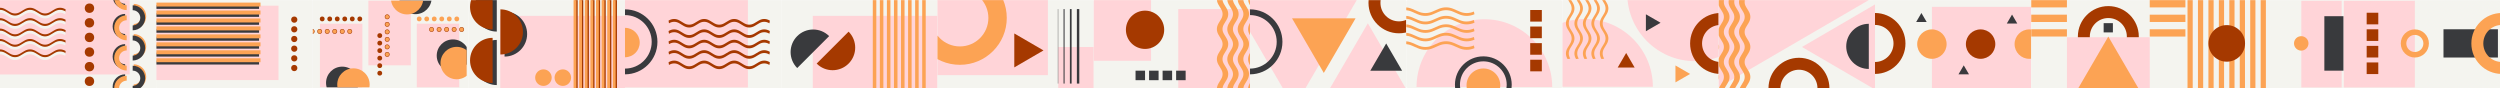 <svg width="19200" height="676" viewBox="0 0 19200 676" fill="none" xmlns="http://www.w3.org/2000/svg">
<g clip-path="url(#clip0_1_8863)">
<rect width="1200" height="675" transform="translate(0 0.781)" fill="#F4F4EF"/>
<rect y="0.781" width="996" height="571" fill="#FFD4D8"/>
<path d="M961 338.781C907.981 338.781 865 381.762 865 434.781C865 487.801 907.981 530.781 961 530.781L961 493.134C928.773 493.134 902.647 467.009 902.647 434.781C902.647 402.554 928.773 376.428 961 376.428L961 338.781Z" fill="#393A3D"/>
<path d="M961 106.781C907.981 106.781 865 149.762 865 202.781C865 255.801 907.981 298.781 961 298.781L961 261.134C928.773 261.134 902.647 235.009 902.647 202.781C902.647 170.554 928.773 144.428 961 144.428L961 106.781Z" fill="#393A3D"/>
<path d="M961 570.781C907.981 570.781 865 613.762 865 666.781C865 719.801 907.981 762.781 961 762.781L961 725.134C928.773 725.134 902.647 699.009 902.647 666.781C902.647 634.554 928.773 608.428 961 608.428L961 570.781Z" fill="#393A3D"/>
<path d="M961 -125.219C907.981 -125.219 865 -82.238 865 -29.219C865 23.8 907.981 66.781 961 66.781L961 29.134C928.773 29.134 902.647 3.009 902.647 -29.219C902.647 -61.446 928.773 -87.572 961 -87.572L961 -125.219Z" fill="#393A3D"/>
<path d="M1027 221.781C1080.02 221.781 1123 178.801 1123 125.781C1123 72.762 1080.02 29.781 1027 29.781L1027 67.428C1059.23 67.428 1085.35 93.554 1085.35 125.781C1085.35 158.009 1059.23 184.134 1027 184.134L1027 221.781Z" fill="#FCA354"/>
<path d="M1027 453.781C1080.02 453.781 1123 410.801 1123 357.781C1123 304.762 1080.02 261.781 1027 261.781L1027 299.428C1059.23 299.428 1085.35 325.554 1085.35 357.781C1085.35 390.009 1059.23 416.134 1027 416.134L1027 453.781Z" fill="#FCA354"/>
<path d="M1027 685.781C1080.02 685.781 1123 642.801 1123 589.781C1123 536.762 1080.02 493.781 1027 493.781L1027 531.428C1059.23 531.428 1085.35 557.554 1085.35 589.781C1085.35 622.009 1059.23 648.134 1027 648.134L1027 685.781Z" fill="#FCA354"/>
<path d="M1019 232.781C1072.02 232.781 1115 189.801 1115 136.781C1115 83.762 1072.02 40.781 1019 40.781L1019 78.428C1051.23 78.428 1077.35 104.554 1077.35 136.781C1077.35 169.009 1051.23 195.134 1019 195.134L1019 232.781Z" fill="#393A3D"/>
<path d="M1019 464.781C1072.02 464.781 1115 421.801 1115 368.781C1115 315.762 1072.02 272.781 1019 272.781L1019 310.428C1051.23 310.428 1077.35 336.554 1077.35 368.781C1077.35 401.009 1051.23 427.134 1019 427.134L1019 464.781Z" fill="#393A3D"/>
<path d="M1019 696.781C1072.02 696.781 1115 653.801 1115 600.781C1115 547.762 1072.02 504.781 1019 504.781L1019 542.428C1051.23 542.428 1077.35 568.554 1077.35 600.781C1077.35 633.009 1051.23 659.134 1019 659.134L1019 696.781Z" fill="#393A3D"/>
<path fill-rule="evenodd" clip-rule="evenodd" d="M-190.661 92.96C-216.604 77.314 -244.384 77.313 -270.346 92.961L-273.648 72.274C-245.537 55.331 -215.453 55.33 -187.358 72.274C-187.358 72.274 -187.359 72.274 -187.358 72.274L-155.064 91.732C-129.102 107.379 -101.321 107.379 -75.379 91.733L-43.084 72.274C-43.083 72.274 -43.084 72.274 -43.084 72.274C-14.972 55.331 15.112 55.33 43.206 72.274C43.207 72.274 43.206 72.274 43.206 72.274L75.501 91.732C101.462 107.379 129.244 107.379 155.186 91.733L187.481 72.274C187.481 72.274 187.481 72.274 187.481 72.274C215.593 55.331 245.676 55.33 273.771 72.274C273.772 72.274 273.771 72.274 273.771 72.274L306.065 91.732C332.027 107.379 359.808 107.379 385.751 91.733L418.046 72.274C446.158 55.331 476.242 55.33 504.338 72.275L501.034 92.96C475.091 77.314 447.31 77.313 421.348 92.961L389.055 112.418C389.055 112.418 389.056 112.417 389.055 112.418C360.96 129.362 330.875 129.362 302.764 112.418L270.47 92.961C244.528 77.315 216.745 77.313 190.784 92.961L158.49 112.418C130.395 129.363 100.311 129.362 72.199 112.419C72.199 112.419 72.2 112.419 72.199 112.419L39.905 92.961C13.963 77.315 -13.819 77.313 -39.781 92.961L-72.074 112.418C-100.17 129.363 -130.254 129.362 -158.365 112.419C-158.366 112.419 -158.365 112.419 -158.365 112.419L-190.661 92.96Z" fill="#A53900"/>
<path fill-rule="evenodd" clip-rule="evenodd" d="M-190.661 172.874C-216.604 157.228 -244.384 157.227 -270.346 172.875L-273.648 152.188C-245.537 135.245 -215.453 135.244 -187.358 152.188C-187.358 152.188 -187.359 152.188 -187.358 152.188L-155.064 171.646C-129.102 187.293 -101.321 187.293 -75.379 171.647L-43.084 152.188C-43.083 152.188 -43.084 152.189 -43.084 152.188C-14.972 135.245 15.112 135.244 43.206 152.188C43.207 152.188 43.206 152.188 43.206 152.188L75.501 171.646C101.462 187.293 129.244 187.293 155.186 171.647L187.481 152.188C187.481 152.188 187.481 152.189 187.481 152.188C215.593 135.245 245.676 135.244 273.771 152.188C273.772 152.188 273.771 152.188 273.771 152.188L306.065 171.646C332.027 187.293 359.808 187.293 385.751 171.647L418.046 152.188C446.158 135.245 476.242 135.244 504.338 152.189L501.034 172.874C475.091 157.228 447.31 157.227 421.348 172.875L389.055 192.332C389.055 192.332 389.056 192.332 389.055 192.332C360.96 209.276 330.875 209.276 302.764 192.332L270.47 172.875C244.528 157.229 216.745 157.227 190.784 172.875L158.49 192.332C130.395 209.277 100.311 209.276 72.199 192.333C72.199 192.333 72.2 192.333 72.199 192.333L39.905 172.875C13.963 157.229 -13.819 157.227 -39.781 172.875L-72.074 192.332C-100.17 209.277 -130.254 209.276 -158.365 192.333C-158.366 192.333 -158.365 192.333 -158.365 192.333L-190.661 172.874Z" fill="#A53900"/>
<path fill-rule="evenodd" clip-rule="evenodd" d="M-190.661 252.788C-216.604 237.142 -244.384 237.141 -270.346 252.789L-273.648 232.102C-245.537 215.159 -215.453 215.158 -187.358 232.102C-187.358 232.102 -187.359 232.102 -187.358 232.102L-155.064 251.56C-129.102 267.207 -101.321 267.207 -75.379 251.561L-43.084 232.102C-43.083 232.102 -43.084 232.103 -43.084 232.102C-14.972 215.159 15.112 215.158 43.206 232.102C43.207 232.102 43.206 232.102 43.206 232.102L75.501 251.56C101.462 267.207 129.244 267.207 155.186 251.561L187.481 232.102C187.481 232.102 187.481 232.103 187.481 232.102C215.593 215.159 245.676 215.158 273.771 232.102C273.772 232.102 273.771 232.102 273.771 232.102L306.065 251.56C332.027 267.207 359.808 267.207 385.751 251.561L418.046 232.102C446.158 215.159 476.242 215.158 504.338 232.103L501.034 252.788C475.091 237.142 447.31 237.141 421.348 252.789L389.055 272.246C389.055 272.246 389.056 272.246 389.055 272.246C360.96 289.19 330.875 289.19 302.764 272.247L270.47 252.789C244.528 237.143 216.745 237.141 190.784 252.789L158.49 272.246C130.395 289.191 100.311 289.19 72.199 272.247C72.199 272.247 72.2 272.247 72.199 272.247L39.905 252.789C13.963 237.143 -13.819 237.141 -39.781 252.789L-72.074 272.246C-100.17 289.191 -130.254 289.19 -158.365 272.247C-158.366 272.247 -158.365 272.247 -158.365 272.247L-190.661 252.788Z" fill="#A53900"/>
<path fill-rule="evenodd" clip-rule="evenodd" d="M-190.661 332.706C-216.604 317.06 -244.384 317.059 -270.346 332.707L-273.648 312.02C-245.537 295.077 -215.453 295.076 -187.358 312.02C-187.358 312.02 -187.359 312.02 -187.358 312.02L-155.064 331.478C-129.102 347.125 -101.321 347.125 -75.379 331.479L-43.084 312.02C-43.083 312.02 -43.084 312.021 -43.084 312.02C-14.972 295.077 15.112 295.076 43.206 312.02C43.207 312.02 43.206 312.02 43.206 312.02L75.501 331.478C101.462 347.125 129.244 347.125 155.186 331.479L187.481 312.02C187.481 312.02 187.481 312.021 187.481 312.02C215.593 295.077 245.676 295.076 273.771 312.02C273.772 312.02 273.771 312.02 273.771 312.02L306.065 331.478C332.027 347.125 359.808 347.125 385.751 331.479L418.046 312.02C446.158 295.077 476.242 295.076 504.338 312.021L501.034 332.706C475.091 317.06 447.31 317.059 421.348 332.707L389.055 352.164C389.055 352.164 389.056 352.164 389.055 352.164C360.96 369.108 330.875 369.108 302.764 352.164L270.47 332.707C244.528 317.061 216.745 317.059 190.784 332.707L158.49 352.164C130.395 369.109 100.311 369.108 72.199 352.165C72.199 352.165 72.2 352.165 72.199 352.165L39.905 332.707C13.963 317.061 -13.819 317.059 -39.781 332.707L-72.074 352.164C-100.17 369.109 -130.254 369.108 -158.365 352.165C-158.366 352.165 -158.365 352.165 -158.365 352.165L-190.661 332.706Z" fill="#A53900"/>
<path fill-rule="evenodd" clip-rule="evenodd" d="M-190.661 412.62C-216.604 396.974 -244.384 396.973 -270.346 412.621L-273.648 391.935C-245.537 374.991 -215.453 374.99 -187.358 391.934C-187.358 391.934 -187.359 391.934 -187.358 391.934L-155.064 411.392C-129.102 427.039 -101.321 427.039 -75.379 411.393L-43.084 391.935C-43.083 391.934 -43.084 391.935 -43.084 391.935C-14.972 374.991 15.112 374.99 43.206 391.934C43.207 391.934 43.206 391.934 43.206 391.934L75.501 411.392C101.462 427.039 129.244 427.039 155.186 411.393L187.481 391.935C187.481 391.934 187.481 391.935 187.481 391.935C215.593 374.991 245.676 374.99 273.771 391.934C273.772 391.934 273.771 391.934 273.771 391.934L306.065 411.392C332.027 427.039 359.808 427.039 385.751 411.393L418.046 391.935C446.158 374.991 476.242 374.99 504.338 391.935L501.034 412.62C475.091 396.974 447.31 396.973 421.348 412.621L389.055 432.078C389.055 432.078 389.056 432.078 389.055 432.078C360.96 449.022 330.875 449.022 302.764 432.079L270.47 412.621C244.528 396.975 216.745 396.973 190.784 412.621L158.49 432.078C130.395 449.023 100.311 449.022 72.199 432.079C72.199 432.079 72.2 432.079 72.199 432.079L39.905 412.621C13.963 396.975 -13.819 396.973 -39.781 412.621L-72.074 432.078C-100.17 449.023 -130.254 449.022 -158.365 432.079C-158.366 432.079 -158.365 432.079 -158.365 432.079L-190.661 412.62Z" fill="#A53900"/>
<path fill-rule="evenodd" clip-rule="evenodd" d="M-190.661 109.175C-216.604 93.529 -244.384 93.528 -270.346 109.176L-273.648 88.489C-245.537 71.546 -215.453 71.545 -187.358 88.489C-187.358 88.489 -187.359 88.489 -187.358 88.489L-155.064 107.946C-129.102 123.594 -101.321 123.594 -75.379 107.947L-43.084 88.489C-43.083 88.489 -43.084 88.489 -43.084 88.489C-14.972 71.546 15.112 71.545 43.206 88.489C43.207 88.489 43.206 88.489 43.206 88.489L75.501 107.946C101.462 123.594 129.244 123.594 155.186 107.947L187.481 88.489C187.481 88.489 187.481 88.489 187.481 88.489C215.593 71.546 245.676 71.545 273.771 88.489C273.772 88.489 273.771 88.489 273.771 88.489L306.065 107.946C332.027 123.594 359.808 123.594 385.751 107.947L418.046 88.489C446.158 71.546 476.242 71.545 504.338 88.49L501.034 109.175C475.091 93.529 447.31 93.528 421.348 109.176L389.055 128.633C389.055 128.633 389.056 128.632 389.055 128.633C360.96 145.577 330.875 145.577 302.764 128.633L270.47 109.176C244.528 93.529 216.745 93.528 190.784 109.176L158.49 128.633C130.395 145.577 100.311 145.577 72.199 128.634C72.199 128.633 72.2 128.634 72.199 128.634L39.905 109.176C13.963 93.529 -13.819 93.528 -39.781 109.176L-72.074 128.633C-100.17 145.577 -130.254 145.577 -158.365 128.634C-158.366 128.633 -158.365 128.634 -158.365 128.634L-190.661 109.175Z" fill="#F4F4EF"/>
<path fill-rule="evenodd" clip-rule="evenodd" d="M-190.661 189.089C-216.604 173.443 -244.384 173.442 -270.346 189.09L-273.648 168.403C-245.537 151.46 -215.453 151.459 -187.358 168.403C-187.358 168.403 -187.359 168.403 -187.358 168.403L-155.064 187.861C-129.102 203.508 -101.321 203.508 -75.379 187.861L-43.084 168.403C-43.083 168.403 -43.084 168.403 -43.084 168.403C-14.972 151.46 15.112 151.459 43.206 168.403C43.207 168.403 43.206 168.403 43.206 168.403L75.501 187.861C101.462 203.508 129.244 203.508 155.186 187.861L187.481 168.403C187.481 168.403 187.481 168.403 187.481 168.403C215.593 151.46 245.676 151.459 273.771 168.403C273.772 168.403 273.771 168.403 273.771 168.403L306.065 187.861C332.027 203.508 359.808 203.508 385.751 187.861L418.046 168.403C446.158 151.46 476.242 151.459 504.338 168.404L501.034 189.089C475.091 173.443 447.31 173.442 421.348 189.09L389.055 208.547C389.055 208.547 389.056 208.546 389.055 208.547C360.96 225.491 330.875 225.491 302.764 208.547L270.47 189.09C244.528 173.444 216.745 173.442 190.784 189.09L158.49 208.547C130.395 225.492 100.311 225.491 72.199 208.548C72.199 208.547 72.2 208.548 72.199 208.548L39.905 189.09C13.963 173.444 -13.819 173.442 -39.781 189.09L-72.074 208.547C-100.17 225.492 -130.254 225.491 -158.365 208.548C-158.366 208.547 -158.365 208.548 -158.365 208.548L-190.661 189.089Z" fill="#F4F4EF"/>
<path fill-rule="evenodd" clip-rule="evenodd" d="M-190.661 269.003C-216.604 253.357 -244.384 253.356 -270.346 269.004L-273.648 248.317C-245.537 231.374 -215.453 231.373 -187.358 248.317C-187.358 248.317 -187.359 248.317 -187.358 248.317L-155.064 267.775C-129.102 283.422 -101.321 283.422 -75.379 267.775L-43.084 248.317C-43.083 248.317 -43.084 248.317 -43.084 248.317C-14.972 231.374 15.112 231.373 43.206 248.317C43.207 248.317 43.206 248.317 43.206 248.317L75.501 267.775C101.462 283.422 129.244 283.422 155.186 267.775L187.481 248.317C187.481 248.317 187.481 248.317 187.481 248.317C215.593 231.374 245.676 231.373 273.771 248.317C273.772 248.317 273.771 248.317 273.771 248.317L306.065 267.775C332.027 283.422 359.808 283.422 385.751 267.775L418.046 248.317C446.158 231.374 476.242 231.373 504.338 248.318L501.034 269.003C475.091 253.357 447.31 253.356 421.348 269.004L389.055 288.461C389.055 288.461 389.056 288.46 389.055 288.461C360.96 305.405 330.875 305.405 302.764 288.461L270.47 269.004C244.528 253.358 216.745 253.356 190.784 269.004L158.49 288.461C130.395 305.406 100.311 305.405 72.199 288.462C72.199 288.462 72.2 288.462 72.199 288.462L39.905 269.004C13.963 253.358 -13.819 253.356 -39.781 269.004L-72.074 288.461C-100.17 305.406 -130.254 305.405 -158.365 288.462C-158.366 288.462 -158.365 288.462 -158.365 288.462L-190.661 269.003Z" fill="#F4F4EF"/>
<path fill-rule="evenodd" clip-rule="evenodd" d="M-190.661 348.921C-216.604 333.275 -244.384 333.274 -270.346 348.922L-273.648 328.235C-245.537 311.292 -215.453 311.291 -187.358 328.235C-187.358 328.235 -187.359 328.235 -187.358 328.235L-155.064 347.693C-129.102 363.34 -101.321 363.34 -75.379 347.693L-43.084 328.235C-43.083 328.235 -43.084 328.235 -43.084 328.235C-14.972 311.292 15.112 311.291 43.206 328.235C43.207 328.235 43.206 328.235 43.206 328.235L75.501 347.693C101.462 363.34 129.244 363.34 155.186 347.693L187.481 328.235C187.481 328.235 187.481 328.235 187.481 328.235C215.593 311.292 245.676 311.291 273.771 328.235C273.772 328.235 273.771 328.235 273.771 328.235L306.065 347.693C332.027 363.34 359.808 363.34 385.751 347.693L418.046 328.235C446.158 311.292 476.242 311.291 504.338 328.236L501.034 348.921C475.091 333.275 447.31 333.274 421.348 348.922L389.055 368.379C389.055 368.379 389.056 368.378 389.055 368.379C360.96 385.323 330.875 385.323 302.764 368.379L270.47 348.922C244.528 333.276 216.745 333.274 190.784 348.922L158.49 368.379C130.395 385.324 100.311 385.323 72.199 368.38C72.199 368.38 72.2 368.38 72.199 368.38L39.905 348.922C13.963 333.276 -13.819 333.274 -39.781 348.922L-72.074 368.379C-100.17 385.324 -130.254 385.323 -158.365 368.38C-158.366 368.38 -158.365 368.38 -158.365 368.38L-190.661 348.921Z" fill="#F4F4EF"/>
<path fill-rule="evenodd" clip-rule="evenodd" d="M-190.661 428.835C-216.604 413.189 -244.384 413.188 -270.346 428.836L-273.648 408.149C-245.537 391.206 -215.453 391.205 -187.358 408.149C-187.358 408.149 -187.359 408.149 -187.358 408.149L-155.064 427.607C-129.102 443.254 -101.321 443.254 -75.379 427.608L-43.084 408.149C-43.083 408.149 -43.084 408.149 -43.084 408.149C-14.972 391.206 15.112 391.205 43.206 408.149C43.207 408.149 43.206 408.149 43.206 408.149L75.501 427.607C101.462 443.254 129.244 443.254 155.186 427.608L187.481 408.149C187.481 408.149 187.481 408.149 187.481 408.149C215.593 391.206 245.676 391.205 273.771 408.149C273.772 408.149 273.771 408.149 273.771 408.149L306.065 427.607C332.027 443.254 359.808 443.254 385.751 427.608L418.046 408.149C446.158 391.206 476.242 391.205 504.338 408.15L501.034 428.835C475.091 413.189 447.31 413.188 421.348 428.836L389.055 448.293C389.055 448.293 389.056 448.292 389.055 448.293C360.96 465.237 330.875 465.237 302.764 448.293L270.47 428.836C244.528 413.19 216.745 413.188 190.784 428.836L158.49 448.293C130.395 465.238 100.311 465.237 72.199 448.294C72.199 448.294 72.2 448.294 72.199 448.294L39.905 428.836C13.963 413.19 -13.819 413.188 -39.781 428.836L-72.074 448.293C-100.17 465.238 -130.254 465.237 -158.365 448.294C-158.366 448.294 -158.365 448.294 -158.365 448.294L-190.661 428.835Z" fill="#F4F4EF"/>
<path d="M973 349.781C919.981 349.781 877 392.762 877 445.781C877 498.801 919.981 541.781 973 541.781L973 504.134C940.773 504.134 914.647 478.009 914.647 445.781C914.647 413.554 940.773 387.428 973 387.428L973 349.781Z" fill="#FCA354"/>
<path d="M973 117.781C919.981 117.781 877 160.762 877 213.781C877 266.801 919.981 309.781 973 309.781L973 272.134C940.773 272.134 914.647 246.009 914.647 213.781C914.647 181.554 940.773 155.428 973 155.428L973 117.781Z" fill="#FCA354"/>
<path d="M973 -114.219C919.981 -114.219 877 -71.238 877 -18.219C877 34.8 919.981 77.781 973 77.781L973 40.134C940.773 40.134 914.647 14.009 914.647 -18.219C914.647 -50.446 940.773 -76.572 973 -76.572L973 -114.219Z" fill="#FCA354"/>
<path d="M973 581.781C919.981 581.781 877 624.762 877 677.781C877 730.801 919.981 773.781 973 773.781L973 736.134C940.773 736.134 914.647 710.009 914.647 677.781C914.647 645.554 940.773 619.428 973 619.428L973 581.781Z" fill="#FCA354"/>
<circle cx="687.084" cy="624.17" r="36.084" transform="rotate(-90 687.084 624.17)" fill="#A53900"/>
<circle cx="687.084" cy="511.908" r="36.084" transform="rotate(-90 687.084 511.908)" fill="#A53900"/>
<circle cx="687.084" cy="399.651" r="36.084" transform="rotate(-90 687.084 399.651)" fill="#A53900"/>
<circle cx="687.084" cy="287.389" r="36.084" transform="rotate(-90 687.084 287.389)" fill="#A53900"/>
<circle cx="687.084" cy="175.127" r="36.084" transform="rotate(-90 687.084 175.127)" fill="#A53900"/>
<circle cx="687.084" cy="62.865" r="36.084" transform="rotate(-90 687.084 62.865)" fill="#A53900"/>
</g>
<g clip-path="url(#clip1_1_8863)">
<rect width="1200" height="675" transform="translate(1200 0.781)" fill="#F4F4EF"/>
<g filter="url(#filter0_d_1_8863)">
<g clip-path="url(#clip2_1_8863)">
<rect x="1200" y="0.781" width="1184" height="666" rx="12" fill="#F4F4EF"/>
<rect x="1143" y="39.781" width="996" height="571" fill="#FFD4D8"/>
<circle cx="2259.9" cy="146.678" r="23.897" transform="rotate(90 2259.9 146.678)" fill="#A53900"/>
<circle cx="2259.9" cy="221.026" r="23.897" transform="rotate(90 2259.9 221.026)" fill="#A53900"/>
<circle cx="2259.9" cy="295.374" r="23.897" transform="rotate(90 2259.9 295.374)" fill="#A53900"/>
<circle cx="2259.9" cy="369.717" r="23.897" transform="rotate(90 2259.9 369.717)" fill="#A53900"/>
<circle cx="2259.9" cy="444.065" r="23.897" transform="rotate(90 2259.9 444.065)" fill="#A53900"/>
<circle cx="2259.9" cy="518.413" r="23.897" transform="rotate(90 2259.9 518.413)" fill="#A53900"/>
<rect x="587" y="33.781" width="1402.59" height="30.533" fill="#393A3D"/>
<rect x="587" y="94.848" width="1402.59" height="30.533" fill="#393A3D"/>
<rect x="587" y="155.914" width="1402.59" height="30.533" fill="#393A3D"/>
<rect x="587" y="216.98" width="1402.59" height="30.533" fill="#393A3D"/>
<rect x="587" y="278.047" width="1402.59" height="30.533" fill="#393A3D"/>
<rect x="587" y="339.113" width="1402.59" height="30.533" fill="#393A3D"/>
<rect x="587" y="400.18" width="1402.59" height="30.533" fill="#393A3D"/>
<rect x="587" y="461.246" width="1402.59" height="30.533" fill="#393A3D"/>
<rect x="598" y="15.781" width="1402.59" height="30.533" fill="#FCA354"/>
<rect x="598" y="76.848" width="1402.59" height="30.533" fill="#FCA354"/>
<rect x="598" y="137.914" width="1402.59" height="30.533" fill="#FCA354"/>
<rect x="598" y="198.98" width="1402.59" height="30.533" fill="#FCA354"/>
<rect x="598" y="260.047" width="1402.59" height="30.533" fill="#FCA354"/>
<rect x="598" y="321.113" width="1402.59" height="30.533" fill="#FCA354"/>
<rect x="598" y="382.18" width="1402.59" height="30.533" fill="#FCA354"/>
<rect x="598" y="443.246" width="1402.59" height="30.533" fill="#FCA354"/>
</g>
</g>
</g>
<g clip-path="url(#clip3_1_8863)">
<rect width="1200" height="675" transform="translate(2400 0.781)" fill="#F4F4EF"/>
<g filter="url(#filter1_d_1_8863)">
<g clip-path="url(#clip4_1_8863)">
<rect x="2400" y="0.781" width="1184" height="666" rx="12" fill="#F4F4EF"/>
<rect x="2457" y="177.781" width="326" height="571" fill="#FFD4D8"/>
<rect x="2829" y="-73.219" width="326" height="571" fill="#FFD4D8"/>
<rect x="3201" y="177.781" width="326" height="571" fill="#FFD4D8"/>
<circle cx="2916.56" cy="557.976" r="18.555" transform="rotate(-90 2916.56 557.976)" fill="#A53900"/>
<circle cx="2916.56" cy="500.245" r="18.555" transform="rotate(-90 2916.56 500.245)" fill="#A53900"/>
<circle cx="2916.56" cy="442.519" r="18.555" transform="rotate(-90 2916.56 442.519)" fill="#A53900"/>
<circle cx="2916.56" cy="384.792" r="18.555" transform="rotate(-90 2916.56 384.792)" fill="#A53900"/>
<circle cx="2916.56" cy="327.062" r="18.555" transform="rotate(-90 2916.56 327.062)" fill="#A53900"/>
<circle cx="2916.56" cy="269.335" r="18.555" transform="rotate(-90 2916.56 269.335)" fill="#A53900"/>
<circle cx="2474.56" cy="141.337" r="18.555" fill="#A53900"/>
<circle cx="2532.29" cy="141.337" r="18.555" fill="#A53900"/>
<circle cx="2590.01" cy="141.337" r="18.555" fill="#A53900"/>
<circle cx="2647.74" cy="141.337" r="18.555" fill="#A53900"/>
<circle cx="2705.47" cy="141.337" r="18.555" fill="#A53900"/>
<circle cx="2763.2" cy="141.337" r="18.555" fill="#A53900"/>
<circle cx="18.555" cy="18.555" r="18.555" transform="matrix(-1 0 0 1 3526.75 122.781)" fill="#FCA354"/>
<circle cx="18.555" cy="18.555" r="18.555" transform="matrix(-1 0 0 1 3469.02 122.781)" fill="#FCA354"/>
<circle cx="18.555" cy="18.555" r="18.555" transform="matrix(-1 0 0 1 3411.29 122.781)" fill="#FCA354"/>
<circle cx="18.555" cy="18.555" r="18.555" transform="matrix(-1 0 0 1 3353.57 122.781)" fill="#FCA354"/>
<circle cx="18.555" cy="18.555" r="18.555" transform="matrix(-1 0 0 1 3295.84 122.781)" fill="#FCA354"/>
<circle cx="18.555" cy="18.555" r="18.555" transform="matrix(-1 0 0 1 3238.11 122.781)" fill="#FCA354"/>
<circle cx="2973.56" cy="413.976" r="16.494" transform="rotate(-90 2973.56 413.976)" fill="#FCA354" stroke="#A53900" stroke-width="4.123"/>
<circle cx="2973.56" cy="356.245" r="16.494" transform="rotate(-90 2973.56 356.245)" fill="#FCA354" stroke="#A53900" stroke-width="4.123"/>
<circle cx="2973.56" cy="298.519" r="16.494" transform="rotate(-90 2973.56 298.519)" fill="#FCA354" stroke="#A53900" stroke-width="4.123"/>
<circle cx="2973.56" cy="240.792" r="16.494" transform="rotate(-90 2973.56 240.792)" fill="#FCA354" stroke="#A53900" stroke-width="4.123"/>
<circle cx="2973.56" cy="183.062" r="16.494" transform="rotate(-90 2973.56 183.062)" fill="#FCA354" stroke="#A53900" stroke-width="4.123"/>
<circle cx="2973.56" cy="125.335" r="16.494" transform="rotate(-90 2973.56 125.335)" fill="#FCA354" stroke="#A53900" stroke-width="4.123"/>
<circle cx="2397.56" cy="237.337" r="16.494" fill="#FCA354" stroke="#A53900" stroke-width="4.123"/>
<circle cx="2455.29" cy="237.337" r="16.494" fill="#FCA354" stroke="#A53900" stroke-width="4.123"/>
<circle cx="2513.01" cy="237.337" r="16.494" fill="#FCA354" stroke="#A53900" stroke-width="4.123"/>
<circle cx="2570.74" cy="237.337" r="16.494" fill="#FCA354" stroke="#A53900" stroke-width="4.123"/>
<circle cx="2628.47" cy="237.337" r="16.494" fill="#FCA354" stroke="#A53900" stroke-width="4.123"/>
<circle cx="2686.2" cy="237.337" r="16.494" fill="#FCA354" stroke="#A53900" stroke-width="4.123"/>
<circle cx="18.555" cy="18.555" r="16.494" transform="matrix(-1 0 0 1 3564.02 203.781)" fill="#FCA354" stroke="#A53900" stroke-width="4.123"/>
<circle cx="18.555" cy="18.555" r="16.494" transform="matrix(-1 0 0 1 3506.29 203.781)" fill="#FCA354" stroke="#A53900" stroke-width="4.123"/>
<circle cx="18.555" cy="18.555" r="16.494" transform="matrix(-1 0 0 1 3448.57 203.781)" fill="#FCA354" stroke="#A53900" stroke-width="4.123"/>
<circle cx="18.555" cy="18.555" r="16.494" transform="matrix(-1 0 0 1 3390.84 203.781)" fill="#FCA354" stroke="#A53900" stroke-width="4.123"/>
<circle cx="18.555" cy="18.555" r="16.494" transform="matrix(-1 0 0 1 3333.11 203.781)" fill="#FCA354" stroke="#A53900" stroke-width="4.123"/>
<circle cx="3478.5" cy="423.281" r="124.5" fill="#393A3D"/>
<circle cx="3190.5" cy="-19.719" r="124.5" fill="#393A3D"/>
<circle cx="2628.5" cy="632.281" r="124.5" fill="#393A3D"/>
<circle cx="3507.5" cy="480.281" r="124.5" fill="#FCA354"/>
<circle cx="3126.5" cy="-17.719" r="124.5" fill="#FCA354"/>
<circle cx="2714.5" cy="645.281" r="124.5" fill="#FCA354"/>
</g>
</g>
</g>
<g clip-path="url(#clip5_1_8863)">
<rect width="1200" height="675" transform="translate(3600 0.781)" fill="#F4F4EF"/>
<rect x="3842" y="121.781" width="996" height="771" fill="#FFD4D8"/>
<path d="M3875 434.543C3970.76 434.543 4048.38 356.918 4048.38 261.162C4048.38 165.407 3970.76 87.782 3875 87.782L3875 434.543Z" fill="#393A3D"/>
<path d="M3815.35 -104.219C3719.6 -104.219 3641.97 -26.594 3641.97 69.162C3641.97 164.917 3719.6 242.543 3815.35 242.543L3815.35 -104.219Z" fill="#393A3D"/>
<path d="M3815.35 306.59C3719.6 306.59 3641.97 384.215 3641.97 479.97C3641.97 575.726 3719.6 653.351 3815.35 653.351L3815.35 306.59Z" fill="#393A3D"/>
<path d="M3842.94 418.543C3938.69 418.543 4016.32 340.918 4016.32 245.162C4016.32 149.407 3938.69 71.782 3842.94 71.782L3842.94 418.543Z" fill="#A53900"/>
<path d="M3783.29 -120.219C3687.53 -120.219 3609.91 -42.594 3609.91 53.162C3609.91 148.917 3687.53 226.543 3783.29 226.543L3783.29 -120.219Z" fill="#A53900"/>
<path d="M3783.29 290.59C3687.53 290.59 3609.91 368.215 3609.91 463.97C3609.91 559.726 3687.53 637.351 3783.29 637.351L3783.29 290.59Z" fill="#A53900"/>
<rect x="4738.27" y="-252.219" width="989.971" height="21.551" transform="rotate(90 4738.27 -252.219)" fill="#A53900"/>
<rect x="4695.16" y="-252.219" width="989.971" height="21.551" transform="rotate(90 4695.16 -252.219)" fill="#A53900"/>
<rect x="4652.06" y="-252.219" width="989.971" height="21.551" transform="rotate(90 4652.06 -252.219)" fill="#A53900"/>
<rect x="4608.96" y="-252.219" width="989.971" height="21.551" transform="rotate(90 4608.96 -252.219)" fill="#A53900"/>
<rect x="4565.86" y="-252.219" width="989.971" height="21.551" transform="rotate(90 4565.86 -252.219)" fill="#A53900"/>
<rect x="4522.76" y="-252.219" width="989.971" height="21.551" transform="rotate(90 4522.76 -252.219)" fill="#A53900"/>
<rect x="4479.65" y="-252.219" width="989.971" height="21.551" transform="rotate(90 4479.65 -252.219)" fill="#A53900"/>
<rect x="4436.55" y="-252.219" width="989.971" height="21.551" transform="rotate(90 4436.55 -252.219)" fill="#A53900"/>
<rect x="4728.27" y="-252.219" width="989.971" height="21.551" transform="rotate(90 4728.27 -252.219)" fill="#FCA354"/>
<rect x="4685.16" y="-252.219" width="989.971" height="21.551" transform="rotate(90 4685.16 -252.219)" fill="#FCA354"/>
<rect x="4642.06" y="-252.219" width="989.971" height="21.551" transform="rotate(90 4642.06 -252.219)" fill="#FCA354"/>
<rect x="4598.96" y="-252.219" width="989.971" height="21.551" transform="rotate(90 4598.96 -252.219)" fill="#FCA354"/>
<rect x="4555.86" y="-252.219" width="989.971" height="21.551" transform="rotate(90 4555.86 -252.219)" fill="#FCA354"/>
<rect x="4512.76" y="-252.219" width="989.971" height="21.551" transform="rotate(90 4512.76 -252.219)" fill="#FCA354"/>
<rect x="4469.65" y="-252.219" width="989.971" height="21.551" transform="rotate(90 4469.65 -252.219)" fill="#FCA354"/>
<rect x="4426.55" y="-252.219" width="989.971" height="21.551" transform="rotate(90 4426.55 -252.219)" fill="#FCA354"/>
<circle cx="63.5" cy="63.5" r="63.5" transform="matrix(-1 0 0 1 4237 532.781)" fill="#FCA354"/>
<circle cx="63.5" cy="63.5" r="63.5" transform="matrix(-1 0 0 1 4386 532.781)" fill="#FCA354"/>
</g>
<g clip-path="url(#clip6_1_8863)">
<rect width="1200" height="675" transform="translate(4800 0.781)" fill="#F4F4EF"/>
<rect x="4748" y="-99.219" width="996" height="771" fill="#FFD4D8"/>
<path fill-rule="evenodd" clip-rule="evenodd" d="M5217.45 179.109C5191.51 163.462 5163.73 163.462 5137.76 179.109L5134.46 158.423C5162.57 141.479 5192.66 141.478 5220.75 158.422C5220.75 158.423 5220.75 158.422 5220.75 158.422L5253.05 177.88C5279.01 193.528 5306.79 193.527 5332.73 177.881L5365.03 158.423C5365.03 158.423 5365.03 158.423 5365.03 158.423C5393.14 141.48 5423.22 141.479 5451.32 158.422C5451.32 158.423 5451.32 158.422 5451.32 158.422L5483.61 177.88C5509.57 193.528 5537.35 193.527 5563.3 177.881L5595.59 158.423C5595.59 158.423 5595.59 158.423 5595.59 158.423C5623.7 141.48 5653.79 141.479 5681.88 158.422C5681.88 158.423 5681.88 158.422 5681.88 158.422L5714.17 177.88C5740.14 193.528 5767.92 193.527 5793.86 177.881L5826.16 158.423C5854.27 141.479 5884.35 141.478 5912.45 158.423L5909.14 179.109C5883.2 163.462 5855.42 163.462 5829.46 179.109L5797.16 198.566C5797.16 198.567 5797.17 198.566 5797.16 198.566C5769.07 215.51 5738.98 215.51 5710.87 198.567L5678.58 179.11C5652.64 163.463 5624.85 163.462 5598.89 179.109L5566.6 198.566C5538.5 215.511 5508.42 215.511 5480.31 198.567C5480.31 198.567 5480.31 198.567 5480.31 198.567L5448.01 179.11C5422.07 163.463 5394.29 163.462 5368.33 179.109L5336.03 198.566C5307.94 215.511 5277.86 215.511 5249.74 198.567C5249.74 198.567 5249.74 198.567 5249.74 198.567L5217.45 179.109Z" fill="#A53900"/>
<path fill-rule="evenodd" clip-rule="evenodd" d="M5217.45 259.023C5191.51 243.376 5163.73 243.376 5137.76 259.023L5134.46 238.337C5162.57 221.393 5192.66 221.393 5220.75 238.337C5220.75 238.337 5220.75 238.336 5220.75 238.337L5253.05 257.794C5279.01 273.442 5306.79 273.441 5332.73 257.795L5365.03 238.337C5365.03 238.337 5365.03 238.337 5365.03 238.337C5393.14 221.394 5423.22 221.393 5451.32 238.337C5451.32 238.337 5451.32 238.336 5451.32 238.337L5483.61 257.794C5509.57 273.442 5537.35 273.441 5563.3 257.795L5595.59 238.337C5595.59 238.337 5595.59 238.337 5595.59 238.337C5623.7 221.394 5653.79 221.393 5681.88 238.337C5681.88 238.337 5681.88 238.336 5681.88 238.337L5714.17 257.794C5740.14 273.442 5767.92 273.441 5793.86 257.795L5826.16 238.337C5854.27 221.393 5884.35 221.393 5912.45 238.337L5909.14 259.023C5883.2 243.376 5855.42 243.376 5829.46 259.023L5797.16 278.48C5797.16 278.481 5797.17 278.48 5797.16 278.48C5769.07 295.424 5738.98 295.424 5710.87 278.481L5678.58 259.024C5652.64 243.377 5624.85 243.376 5598.89 259.023L5566.6 278.48C5538.5 295.425 5508.42 295.425 5480.31 278.481C5480.31 278.481 5480.31 278.481 5480.31 278.481L5448.01 259.024C5422.07 243.377 5394.29 243.376 5368.33 259.023L5336.03 278.48C5307.94 295.425 5277.86 295.425 5249.74 278.481C5249.74 278.481 5249.74 278.481 5249.74 278.481L5217.45 259.023Z" fill="#A53900"/>
<path fill-rule="evenodd" clip-rule="evenodd" d="M5217.45 338.937C5191.51 323.29 5163.73 323.29 5137.76 338.937L5134.46 318.251C5162.57 301.308 5192.66 301.307 5220.75 318.251C5220.75 318.251 5220.75 318.25 5220.75 318.251L5253.05 337.708C5279.01 353.356 5306.79 353.356 5332.73 337.709L5365.03 318.251C5365.03 318.251 5365.03 318.251 5365.03 318.251C5393.14 301.308 5423.22 301.307 5451.32 318.251C5451.32 318.251 5451.32 318.25 5451.32 318.251L5483.61 337.708C5509.57 353.356 5537.35 353.356 5563.3 337.709L5595.59 318.251C5595.59 318.251 5595.59 318.251 5595.59 318.251C5623.7 301.308 5653.79 301.307 5681.88 318.251C5681.88 318.251 5681.88 318.25 5681.88 318.251L5714.17 337.708C5740.14 353.356 5767.92 353.356 5793.86 337.709L5826.16 318.251C5854.27 301.307 5884.35 301.307 5912.45 318.252L5909.14 338.937C5883.2 323.29 5855.42 323.29 5829.46 338.937L5797.16 358.394C5797.16 358.395 5797.17 358.394 5797.16 358.394C5769.07 375.338 5738.98 375.338 5710.87 358.395L5678.58 338.938C5652.64 323.291 5624.85 323.29 5598.89 338.937L5566.6 358.394C5538.5 375.339 5508.42 375.339 5480.31 358.395C5480.31 358.395 5480.31 358.395 5480.31 358.395L5448.01 338.938C5422.07 323.291 5394.29 323.29 5368.33 338.937L5336.03 358.394C5307.94 375.339 5277.86 375.339 5249.74 358.395C5249.74 358.395 5249.74 358.395 5249.74 358.395L5217.45 338.937Z" fill="#A53900"/>
<path fill-rule="evenodd" clip-rule="evenodd" d="M5217.45 418.855C5191.51 403.208 5163.73 403.208 5137.76 418.855L5134.46 398.169C5162.57 381.225 5192.66 381.225 5220.75 398.169C5220.75 398.169 5220.75 398.168 5220.75 398.169L5253.05 417.626C5279.01 433.274 5306.79 433.274 5332.73 417.627L5365.03 398.169C5365.03 398.169 5365.03 398.169 5365.03 398.169C5393.14 381.226 5423.22 381.225 5451.32 398.169C5451.32 398.169 5451.32 398.168 5451.32 398.169L5483.61 417.626C5509.57 433.274 5537.35 433.274 5563.3 417.627L5595.59 398.169C5595.59 398.169 5595.59 398.169 5595.59 398.169C5623.7 381.226 5653.79 381.225 5681.88 398.169C5681.88 398.169 5681.88 398.168 5681.88 398.169L5714.17 417.626C5740.14 433.274 5767.92 433.274 5793.86 417.627L5826.16 398.169C5854.27 381.225 5884.35 381.225 5912.45 398.169L5909.14 418.855C5883.2 403.208 5855.42 403.208 5829.46 418.855L5797.16 438.312C5797.16 438.313 5797.17 438.312 5797.16 438.312C5769.07 455.256 5738.98 455.256 5710.87 438.313L5678.58 418.856C5652.64 403.209 5624.85 403.208 5598.89 418.855L5566.6 438.312C5538.5 455.257 5508.42 455.257 5480.31 438.313C5480.31 438.313 5480.31 438.313 5480.31 438.313L5448.01 418.856C5422.07 403.209 5394.29 403.208 5368.33 418.855L5336.03 438.312C5307.94 455.257 5277.86 455.257 5249.74 438.313C5249.74 438.313 5249.74 438.313 5249.74 438.313L5217.45 418.855Z" fill="#A53900"/>
<path fill-rule="evenodd" clip-rule="evenodd" d="M5217.45 498.769C5191.51 483.122 5163.73 483.122 5137.76 498.769L5134.46 478.083C5162.57 461.14 5192.66 461.139 5220.75 478.083C5220.75 478.083 5220.75 478.082 5220.75 478.083L5253.05 497.54C5279.01 513.188 5306.79 513.188 5332.73 497.541L5365.03 478.083C5365.03 478.083 5365.03 478.083 5365.03 478.083C5393.14 461.14 5423.22 461.139 5451.32 478.083C5451.32 478.083 5451.32 478.082 5451.32 478.083L5483.61 497.54C5509.57 513.188 5537.35 513.188 5563.3 497.541L5595.59 478.083C5595.59 478.083 5595.59 478.083 5595.59 478.083C5623.7 461.14 5653.79 461.139 5681.88 478.083C5681.88 478.083 5681.88 478.082 5681.88 478.083L5714.17 497.54C5740.14 513.188 5767.92 513.188 5793.86 497.541L5826.16 478.083C5854.27 461.139 5884.35 461.139 5912.45 478.084L5909.14 498.769C5883.2 483.122 5855.42 483.122 5829.46 498.769L5797.16 518.226C5797.16 518.227 5797.17 518.226 5797.16 518.226C5769.07 535.17 5738.98 535.17 5710.87 518.227L5678.58 498.77C5652.64 483.123 5624.85 483.122 5598.89 498.769L5566.6 518.226C5538.5 535.171 5508.42 535.171 5480.31 518.227C5480.31 518.227 5480.31 518.227 5480.31 518.227L5448.01 498.77C5422.07 483.123 5394.29 483.122 5368.33 498.769L5336.03 518.226C5307.94 535.171 5277.86 535.171 5249.74 518.227C5249.74 518.227 5249.74 518.227 5249.74 518.227L5217.45 498.769Z" fill="#A53900"/>
<path fill-rule="evenodd" clip-rule="evenodd" d="M4799.55 570.888C4937.38 570.888 5049.11 459.159 5049.11 321.335C5049.11 183.51 4937.38 71.781 4799.55 71.781C4661.73 71.781 4550 183.51 4550 321.335C4550 459.159 4661.73 570.888 4799.55 570.888ZM4799.55 526.849C4913.06 526.849 5005.07 434.838 5005.07 321.335C5005.07 207.832 4913.06 115.82 4799.55 115.82C4686.05 115.82 4594.04 207.832 4594.04 321.335C4594.04 434.838 4686.05 526.849 4799.55 526.849Z" fill="#393A3D"/>
<circle cx="4800" cy="326.781" r="113" fill="#FCA354"/>
</g>
<g clip-path="url(#clip7_1_8863)">
<rect width="1200" height="675" transform="translate(6000 0.781)" fill="#F4F4EF"/>
<rect x="6242" y="121.781" width="996" height="771" fill="#FFD4D8"/>
<path d="M6271.97 488.367C6339.68 556.076 6449.46 556.077 6517.17 488.367C6584.88 420.658 6584.88 310.879 6517.17 243.17L6271.97 488.367Z" fill="#A53900"/>
<path d="M6367.8 277.379C6300.09 209.67 6190.31 209.67 6122.6 277.379C6054.89 345.088 6054.89 454.867 6122.6 522.576L6367.8 277.379Z" fill="#393A3D"/>
<rect x="7109.53" y="-422.219" width="1244.97" height="27.102" transform="rotate(90 7109.53 -422.219)" fill="#FCA354"/>
<rect x="7055.33" y="-422.219" width="1244.97" height="27.102" transform="rotate(90 7055.33 -422.219)" fill="#FCA354"/>
<rect x="7001.12" y="-422.219" width="1244.97" height="27.102" transform="rotate(90 7001.12 -422.219)" fill="#FCA354"/>
<rect x="6946.92" y="-422.219" width="1244.97" height="27.102" transform="rotate(90 6946.92 -422.219)" fill="#FCA354"/>
<rect x="6892.71" y="-422.219" width="1244.97" height="27.102" transform="rotate(90 6892.71 -422.219)" fill="#FCA354"/>
<rect x="6838.51" y="-422.219" width="1244.97" height="27.102" transform="rotate(90 6838.51 -422.219)" fill="#FCA354"/>
<rect x="6784.3" y="-422.219" width="1244.97" height="27.102" transform="rotate(90 6784.3 -422.219)" fill="#FCA354"/>
<rect x="6730.1" y="-422.219" width="1244.97" height="27.102" transform="rotate(90 6730.1 -422.219)" fill="#FCA354"/>
</g>
<g clip-path="url(#clip8_1_8863)">
<rect width="1200" height="675" transform="translate(7200 0.781)" fill="#F4F4EF"/>
<rect x="7052" y="-217.219" width="996" height="794" fill="#FFD4D8"/>
<rect x="8127" y="360.781" width="311" height="363" fill="#FFD4D8"/>
<line x1="8125.67" y1="641.781" x2="8125.67" y2="69.781" stroke="#393A3D" stroke-width="2.655"/>
<line x1="8172.02" y1="641.781" x2="8172.02" y2="69.781" stroke="#393A3D" stroke-width="7.966"/>
<line x1="8223.36" y1="641.781" x2="8223.36" y2="69.781" stroke="#393A3D" stroke-width="13.276"/>
<line x1="8279.71" y1="641.781" x2="8279.71" y2="69.781" stroke="#393A3D" stroke-width="18.587"/>
<path fill-rule="evenodd" clip-rule="evenodd" d="M7372 497.781C7570.82 497.781 7732 336.604 7732 137.781C7732 -61.041 7570.82 -222.219 7372 -222.219C7173.18 -222.219 7012 -61.041 7012 137.781C7012 336.604 7173.18 497.781 7372 497.781ZM7372 356.605C7492.85 356.605 7590.82 258.634 7590.82 137.781C7590.82 16.928 7492.85 -81.042 7372 -81.042C7251.15 -81.042 7153.18 16.928 7153.18 137.781C7153.18 258.634 7251.15 356.605 7372 356.605Z" fill="#FCA354"/>
<path d="M8014 387.281L7789.75 517.618L7789.75 256.944L8014 387.281Z" fill="#A53900"/>
</g>
<g clip-path="url(#clip9_1_8863)">
<rect width="1200" height="675" transform="translate(8400 0.781)" fill="#F4F4EF"/>
<rect x="8075" y="-327.219" width="765" height="794" fill="#FFD4D8"/>
<rect x="9049" y="69.781" width="765" height="794" fill="#FFD4D8"/>
<rect x="8721" y="542.746" width="73.034" height="73.034" fill="#393A3D"/>
<rect x="8824.9" y="542.746" width="73.034" height="73.034" fill="#393A3D"/>
<rect x="8928.8" y="542.746" width="73.034" height="73.034" fill="#393A3D"/>
<rect x="9032.7" y="542.746" width="73.034" height="73.034" fill="#393A3D"/>
<path fill-rule="evenodd" clip-rule="evenodd" d="M9400.18 646.381C9385.18 671.247 9385.18 697.876 9400.18 722.763L9358.8 729.367C9341.21 700.181 9341.21 668.946 9358.8 639.775C9358.8 639.775 9358.8 639.776 9358.8 639.775C9358.8 639.775 9358.8 639.773 9358.8 639.772L9378.26 607.481C9393.26 582.595 9393.26 555.965 9378.26 531.098L9378.26 531.095L9358.8 498.802C9358.8 498.802 9358.8 498.803 9358.8 498.802C9341.21 469.616 9341.21 438.381 9358.8 409.21C9358.8 409.209 9358.8 409.208 9358.8 409.207L9378.26 376.916C9393.26 352.03 9393.26 325.4 9378.26 300.534L9378.26 300.531L9358.8 268.237C9358.8 268.237 9358.8 268.238 9358.8 268.237C9341.21 239.052 9341.21 207.816 9358.8 178.646C9358.8 178.645 9358.8 178.644 9358.8 178.643L9378.26 146.352C9393.26 121.465 9393.26 94.835 9378.26 69.969L9378.26 69.966L9358.8 37.673C9358.8 37.672 9358.8 37.673 9358.8 37.673C9341.21 8.486 9341.21 -22.751 9358.8 -51.922L9400.18 -45.314C9385.18 -20.448 9385.18 6.181 9400.18 31.068L9419.63 63.36C9419.63 63.361 9419.63 63.362 9419.63 63.363C9437.23 92.534 9437.23 123.769 9419.63 152.955L9400.18 185.248L9400.18 185.251C9385.18 210.117 9385.18 236.746 9400.18 261.633L9419.63 293.925C9419.63 293.926 9419.63 293.927 9419.63 293.928C9437.23 323.099 9437.23 354.333 9419.63 383.519C9419.63 383.519 9419.63 383.519 9419.63 383.519L9400.18 415.816C9385.18 440.682 9385.18 467.311 9400.18 492.198L9419.63 524.49C9419.63 524.491 9419.63 524.492 9419.63 524.493C9437.23 553.664 9437.23 584.898 9419.63 614.084C9419.63 614.084 9419.63 614.083 9419.63 614.084L9400.18 646.381Z" fill="#FCA354"/>
<path fill-rule="evenodd" clip-rule="evenodd" d="M9480.09 646.381C9465.09 671.247 9465.09 697.876 9480.09 722.763L9438.72 729.367C9421.13 700.181 9421.12 668.946 9438.72 639.775C9438.72 639.775 9438.72 639.776 9438.72 639.775C9438.72 639.775 9438.72 639.773 9438.72 639.772L9458.17 607.481C9473.17 582.595 9473.17 555.965 9458.18 531.098L9458.17 531.095L9438.72 498.802C9438.72 498.802 9438.72 498.803 9438.72 498.802C9421.13 469.616 9421.12 438.381 9438.72 409.21C9438.72 409.209 9438.72 409.208 9438.72 409.207L9458.17 376.916C9473.17 352.03 9473.17 325.4 9458.18 300.534L9458.17 300.531L9438.72 268.237C9438.72 268.237 9438.72 268.238 9438.72 268.237C9421.13 239.052 9421.12 207.816 9438.72 178.646C9438.72 178.645 9438.72 178.644 9438.72 178.643L9458.17 146.352C9473.17 121.465 9473.17 94.835 9458.18 69.969L9458.17 69.966L9438.72 37.673C9438.72 37.672 9438.72 37.673 9438.72 37.673C9421.13 8.486 9421.12 -22.751 9438.72 -51.922L9480.09 -45.314C9465.09 -20.448 9465.09 6.181 9480.09 31.068L9499.55 63.36C9499.55 63.361 9499.55 63.362 9499.55 63.363C9517.14 92.534 9517.14 123.769 9499.55 152.955L9480.09 185.248L9480.09 185.251C9465.09 210.117 9465.09 236.746 9480.09 261.633L9499.55 293.925C9499.55 293.926 9499.55 293.927 9499.55 293.928C9517.14 323.099 9517.14 354.333 9499.55 383.519C9499.55 383.519 9499.55 383.519 9499.55 383.519L9480.09 415.816C9465.09 440.682 9465.09 467.311 9480.09 492.198L9499.55 524.49C9499.55 524.491 9499.55 524.492 9499.55 524.493C9517.14 553.664 9517.14 584.898 9499.55 614.084C9499.55 614.084 9499.55 614.083 9499.55 614.084L9480.09 646.381Z" fill="#FCA354"/>
<path fill-rule="evenodd" clip-rule="evenodd" d="M9560 646.381C9545.01 671.247 9545 697.876 9560 722.763L9518.63 729.367C9501.04 700.181 9501.04 668.946 9518.63 639.775C9518.63 639.775 9518.63 639.776 9518.63 639.775C9518.63 639.775 9518.63 639.773 9518.63 639.772L9538.09 607.481C9553.09 582.595 9553.09 555.965 9538.09 531.098L9538.09 531.095L9518.63 498.802C9518.63 498.802 9518.63 498.803 9518.63 498.802C9501.04 469.616 9501.04 438.381 9518.63 409.21C9518.63 409.209 9518.63 409.208 9518.63 409.207L9538.09 376.916C9553.09 352.03 9553.09 325.4 9538.09 300.534L9538.09 300.531L9518.63 268.237C9518.63 268.237 9518.63 268.238 9518.63 268.237C9501.04 239.052 9501.04 207.816 9518.63 178.646C9518.63 178.645 9518.63 178.644 9518.63 178.643L9538.09 146.352C9553.09 121.465 9553.09 94.835 9538.09 69.969L9538.09 69.966L9518.63 37.673C9518.63 37.672 9518.63 37.673 9518.63 37.673C9501.04 8.486 9501.04 -22.751 9518.63 -51.922L9560 -45.314C9545.01 -20.448 9545 6.181 9560 31.068L9579.46 63.36C9579.46 63.361 9579.46 63.362 9579.46 63.363C9597.06 92.534 9597.05 123.769 9579.46 152.955L9560.01 185.248L9560 185.251C9545.01 210.117 9545 236.746 9560 261.633L9579.46 293.925C9579.46 293.926 9579.46 293.927 9579.46 293.928C9597.05 323.099 9597.05 354.333 9579.46 383.519C9579.46 383.519 9579.46 383.519 9579.46 383.519L9560 415.816C9545.01 440.682 9545 467.311 9560 492.198L9579.46 524.49C9579.46 524.491 9579.46 524.492 9579.46 524.493C9597.05 553.664 9597.05 584.898 9579.46 614.084C9579.46 614.084 9579.46 614.083 9579.46 614.084L9560 646.381Z" fill="#FCA354"/>
<path fill-rule="evenodd" clip-rule="evenodd" d="M9639.92 646.381C9624.92 671.247 9624.92 697.876 9639.92 722.763L9598.55 729.367C9580.96 700.181 9580.96 668.946 9598.55 639.775C9598.55 639.775 9598.55 639.776 9598.55 639.775C9598.55 639.775 9598.55 639.773 9598.55 639.772L9618.01 607.481C9633.01 582.595 9633.01 555.965 9618.01 531.098L9618.01 531.095L9598.55 498.802C9598.55 498.802 9598.55 498.803 9598.55 498.802C9580.96 469.616 9580.96 438.381 9598.55 409.21C9598.55 409.209 9598.55 409.208 9598.55 409.207L9618.01 376.916C9633.01 352.03 9633.01 325.4 9618.01 300.534L9618.01 300.531L9598.55 268.237C9598.55 268.237 9598.55 268.238 9598.55 268.237C9580.96 239.052 9580.96 207.816 9598.55 178.646C9598.55 178.645 9598.55 178.644 9598.55 178.643L9618.01 146.352C9633.01 121.465 9633.01 94.835 9618.01 69.969L9618.01 69.966L9598.55 37.673C9598.55 37.672 9598.55 37.673 9598.55 37.673C9580.96 8.486 9580.96 -22.751 9598.55 -51.922L9639.92 -45.314C9624.92 -20.448 9624.92 6.181 9639.92 31.068L9659.38 63.36C9659.38 63.361 9659.38 63.362 9659.38 63.363C9676.97 92.534 9676.97 123.769 9659.38 152.955L9639.92 185.248L9639.92 185.251C9624.92 210.117 9624.92 236.746 9639.92 261.633L9659.38 293.925C9659.38 293.926 9659.38 293.927 9659.38 293.928C9676.97 323.099 9676.97 354.333 9659.38 383.519C9659.38 383.519 9659.38 383.519 9659.38 383.519L9639.92 415.816C9624.92 440.682 9624.92 467.311 9639.92 492.198L9659.38 524.49C9659.38 524.491 9659.38 524.492 9659.38 524.493C9676.97 553.664 9676.97 584.898 9659.38 614.084C9659.38 614.084 9659.38 614.083 9659.38 614.084L9639.92 646.381Z" fill="#FCA354"/>
<circle cx="8794" cy="228.781" r="147" fill="#A53900"/>
</g>
<g clip-path="url(#clip10_1_8863)">
<rect width="1200" height="675" transform="translate(9600 0.781)" fill="#F4F4EF"/>
<path d="M9939 826.781L9448.83 -15.469L10429.2 -15.469L9939 826.781Z" fill="#FFD4D8"/>
<path d="M10505 178.781L10212.3 681.281L10797.7 681.281L10505 178.781Z" fill="#FFD4D8"/>
<path d="M10166.8 560.145L9922.76 140.623L10410.9 140.623L10166.8 560.145Z" fill="#FCA354"/>
<path d="M10646 333.781L10768.1 543.031L10523.9 543.031L10646 333.781Z" fill="#393A3D"/>
<path fill-rule="evenodd" clip-rule="evenodd" d="M10744 255.781C10873.2 255.781 10978 151.016 10978 21.781C10978 -107.453 10873.2 -212.219 10744 -212.219C10614.8 -212.219 10510 -107.453 10510 21.781C10510 151.016 10614.8 255.781 10744 255.781ZM10744 164.017C10822.6 164.017 10886.2 100.336 10886.2 21.781C10886.2 -56.773 10822.6 -120.454 10744 -120.454C10665.4 -120.454 10601.8 -56.773 10601.8 21.781C10601.8 100.336 10665.4 164.017 10744 164.017Z" fill="#A53900"/>
<path fill-rule="evenodd" clip-rule="evenodd" d="M9599.55 570.888C9737.38 570.888 9849.11 459.159 9849.11 321.335C9849.11 183.51 9737.38 71.781 9599.55 71.781C9461.73 71.781 9350 183.51 9350 321.335C9350 459.159 9461.73 570.888 9599.55 570.888ZM9599.55 526.849C9713.06 526.849 9805.07 434.838 9805.07 321.335C9805.07 207.832 9713.06 115.82 9599.55 115.82C9486.05 115.82 9394.04 207.832 9394.04 321.335C9394.04 434.838 9486.05 526.849 9599.55 526.849Z" fill="#393A3D"/>
</g>
<g clip-path="url(#clip11_1_8863)">
<rect x="10800" y="0.781" width="1200" height="675" rx="12" fill="#F4F4EF"/>
<path d="M11921 668.781C11921 381.041 11687.7 147.781 11400 147.781C11112.3 147.781 10879 381.041 10879 668.781L11921 668.781Z" fill="#FFD4D8"/>
<circle cx="11392.5" cy="655.281" r="129.5" fill="#FCA354"/>
<path fill-rule="evenodd" clip-rule="evenodd" d="M11392 867.781C11512.4 867.781 11610 770.403 11610 650.281C11610 530.159 11512.4 432.781 11392 432.781C11271.6 432.781 11174 530.159 11174 650.281C11174 770.403 11271.6 867.781 11392 867.781ZM11392 829.399C11491.2 829.399 11571.5 749.206 11571.5 650.281C11571.5 551.357 11491.2 471.164 11392 471.164C11292.8 471.164 11212.5 551.357 11212.5 650.281C11212.5 749.206 11292.8 829.399 11392 829.399Z" fill="#393A3D"/>
<path fill-rule="evenodd" clip-rule="evenodd" d="M10663 378.508C10671.7 376.421 10680.4 373.514 10688.9 369.788L10733.4 350.33C10769.1 334.684 10807.4 334.683 10843.1 350.331L10887.6 369.788C10926.3 386.732 10967.7 386.731 11006.4 369.788L11050.9 350.33C11086.6 334.683 11124.9 334.683 11160.7 350.331L11205.1 369.788C11243.8 386.732 11285.3 386.732 11324 369.788L11319.4 349.102C11283.7 364.749 11245.4 364.749 11209.7 349.102L11165.2 329.644C11126.5 312.7 11085.1 312.7 11046.4 329.645L11001.9 349.102C10966.1 364.749 10927.9 364.748 10892.1 349.101L10847.7 329.644C10808.9 312.7 10767.5 312.7 10728.8 329.645L10684.3 349.102C10677.3 352.177 10670.2 354.647 10663 356.513L10663 378.508Z" fill="#FCA354"/>
<path fill-rule="evenodd" clip-rule="evenodd" d="M10663 313.407C10671.7 311.319 10680.4 308.413 10688.9 304.687L10733.4 285.228C10769.1 269.582 10807.4 269.582 10843.1 285.229L10887.6 304.687C10926.3 321.631 10967.7 321.63 11006.4 304.687L11050.9 285.228C11086.6 269.582 11124.9 269.582 11160.7 285.229L11205.1 304.687C11243.8 321.631 11285.3 321.63 11324 304.687L11319.4 284C11283.7 299.648 11245.4 299.647 11209.7 284.001L11165.2 264.542C11126.5 247.599 11085.1 247.598 11046.4 264.543L11001.9 284C10966.1 299.648 10927.9 299.646 10892.1 284L10847.7 264.542C10808.9 247.599 10767.5 247.598 10728.8 264.543L10684.3 284C10677.3 287.075 10670.2 289.546 10663 291.412L10663 313.407Z" fill="#FCA354"/>
<path fill-rule="evenodd" clip-rule="evenodd" d="M10663 248.301C10671.7 246.214 10680.4 243.307 10688.9 239.581L10733.4 220.123C10769.1 204.476 10807.4 204.476 10843.1 220.124L10887.6 239.581C10926.3 256.525 10967.7 256.524 11006.4 239.581L11050.9 220.123C11086.6 204.476 11124.9 204.476 11160.7 220.124L11205.1 239.581C11243.8 256.525 11285.3 256.524 11324 239.581L11319.4 218.895C11283.7 234.542 11245.4 234.542 11209.7 218.895L11165.2 199.437C11126.5 182.493 11085.1 182.493 11046.4 199.438L11001.9 218.895C10966.1 234.542 10927.9 234.541 10892.1 218.894L10847.7 199.437C10808.9 182.493 10767.5 182.493 10728.8 199.438L10684.3 218.895C10677.3 221.97 10670.2 224.44 10663 226.306L10663 248.301Z" fill="#FCA354"/>
<path fill-rule="evenodd" clip-rule="evenodd" d="M10663 183.2C10671.7 181.112 10680.4 178.206 10688.9 174.48L10733.4 155.021C10769.1 139.375 10807.4 139.375 10843.1 155.022L10887.6 174.48C10926.3 191.424 10967.7 191.423 11006.4 174.48L11050.9 155.021C11086.6 139.375 11124.9 139.375 11160.7 155.022L11205.1 174.48C11243.8 191.424 11285.3 191.423 11324 174.48L11319.4 153.793C11283.7 169.441 11245.4 169.44 11209.7 153.794L11165.2 134.335C11126.5 117.392 11085.1 117.391 11046.4 134.336L11001.9 153.793C10966.1 169.441 10927.9 169.439 10892.1 153.793L10847.7 134.335C10808.9 117.392 10767.5 117.391 10728.8 134.336L10684.3 153.793C10677.3 156.868 10670.2 159.339 10663 161.205L10663 183.2Z" fill="#FCA354"/>
<path fill-rule="evenodd" clip-rule="evenodd" d="M10663 118.098C10671.7 116.011 10680.4 113.104 10688.9 109.378L10733.4 89.92C10769.1 74.273 10807.4 74.273 10843.1 89.921L10887.6 109.378C10926.3 126.322 10967.7 126.321 11006.4 109.378L11050.9 89.92C11086.6 74.273 11124.9 74.273 11160.7 89.921L11205.1 109.378C11243.8 126.322 11285.3 126.321 11324 109.378L11319.4 88.692C11283.7 104.339 11245.4 104.339 11209.7 88.692L11165.2 69.234C11126.5 52.29 11085.1 52.29 11046.4 69.235L11001.9 88.692C10966.1 104.339 10927.9 104.338 10892.1 88.691L10847.7 69.234C10808.9 52.29 10767.5 52.29 10728.8 69.235L10684.3 88.692C10677.3 91.766 10670.2 94.237 10663 96.103L10663 118.098Z" fill="#FCA354"/>
<rect x="11752" y="547.863" width="89.27" height="89.27" transform="rotate(-90 11752 547.863)" fill="#A53900"/>
<rect x="11752" y="420.594" width="89.27" height="89.27" transform="rotate(-90 11752 420.594)" fill="#A53900"/>
<rect x="11752" y="293.32" width="89.27" height="89.27" transform="rotate(-90 11752 293.32)" fill="#A53900"/>
<rect x="11752" y="166.051" width="89.27" height="89.27" transform="rotate(-90 11752 166.051)" fill="#A53900"/>
</g>
<g clip-path="url(#clip12_1_8863)">
<rect width="1200" height="675" transform="translate(12000 0.781)" fill="#F4F4EF"/>
<path d="M12694 666.781C12694 379.041 12460.7 145.781 12173 145.781C11885.3 145.781 11652 379.041 11652 666.781L12694 666.781Z" fill="#FFD4D8"/>
<path d="M12497 -51.219C12497 236.521 12730.3 469.781 13018 469.781C13305.7 469.781 13539 236.521 13539 -51.219L12497 -51.219Z" fill="#FFD4D8"/>
<path fill-rule="evenodd" clip-rule="evenodd" d="M12030 -27.219C12032.1 -20.56 12035.1 -13.958 12039.1 -7.462L12058.5 24.833C12074.2 50.776 12074.2 78.557 12058.5 104.519L12039.1 136.813C12022.1 164.908 12022.1 194.992 12039.1 223.103L12058.5 255.398C12074.2 281.341 12074.2 309.122 12058.5 335.084L12039.1 367.378C12022.1 395.473 12022.1 425.556 12039.1 453.668L12059.7 450.366C12044.1 424.404 12044.1 396.623 12059.7 370.681L12079.2 338.385C12096.1 310.273 12096.1 280.189 12079.2 252.094L12059.7 219.801C12044.1 193.839 12044.1 166.057 12059.7 140.114L12079.2 107.82C12096.1 79.708 12096.1 49.624 12079.2 21.529L12059.7 -10.764C12056.5 -16.181 12053.9 -21.677 12052 -27.219H12030Z" fill="#FCA354"/>
<path fill-rule="evenodd" clip-rule="evenodd" d="M12095.1 -27.219C12097.2 -20.56 12100.2 -13.958 12104.2 -7.462L12123.6 24.833C12139.3 50.776 12139.3 78.557 12123.6 104.519L12104.2 136.813C12087.2 164.908 12087.2 194.992 12104.2 223.103L12123.6 255.398C12139.3 281.341 12139.3 309.122 12123.6 335.084L12104.2 367.378C12087.2 395.473 12087.2 425.556 12104.2 453.668L12124.8 450.366C12109.2 424.404 12109.2 396.623 12124.8 370.681L12144.3 338.385C12161.2 310.273 12161.2 280.189 12144.3 252.094L12124.8 219.801C12109.2 193.839 12109.2 166.057 12124.8 140.114L12144.3 107.82C12161.2 79.708 12161.2 49.624 12144.3 21.529L12124.8 -10.764C12121.6 -16.181 12119 -21.677 12117.1 -27.219H12095.1Z" fill="#FCA354"/>
<path fill-rule="evenodd" clip-rule="evenodd" d="M12160.2 -27.219C12162.3 -20.56 12165.4 -13.958 12169.3 -7.462L12188.7 24.833C12204.4 50.776 12204.4 78.557 12188.7 104.519L12169.3 136.813C12152.3 164.908 12152.3 194.992 12169.3 223.103L12188.7 255.398C12204.4 281.341 12204.4 309.122 12188.7 335.084L12169.3 367.378C12152.3 395.473 12152.3 425.556 12169.3 453.668L12190 450.366C12174.3 424.404 12174.3 396.623 12190 370.681L12209.4 338.385C12226.4 310.273 12226.4 280.189 12209.4 252.094L12190 219.801C12174.3 193.839 12174.3 166.057 12190 140.114L12209.4 107.82C12226.4 79.708 12226.4 49.624 12209.4 21.529L12190 -10.764C12186.7 -16.181 12184.1 -21.677 12182.2 -27.219H12160.2Z" fill="#FCA354"/>
<path fill-rule="evenodd" clip-rule="evenodd" d="M12225.3 -27.219C12227.4 -20.56 12230.5 -13.958 12234.4 -7.462L12253.8 24.833C12269.5 50.776 12269.5 78.557 12253.8 104.519L12234.4 136.813C12217.4 164.908 12217.4 194.992 12234.4 223.103L12253.8 255.398C12269.5 281.341 12269.5 309.122 12253.8 335.084L12234.4 367.378C12217.4 395.473 12217.4 425.556 12234.4 453.668L12255.1 450.366C12239.4 424.404 12239.4 396.623 12255.1 370.681L12274.5 338.385C12291.5 310.273 12291.5 280.189 12274.5 252.094L12255.1 219.801C12239.4 193.839 12239.4 166.057 12255.1 140.114L12274.5 107.82C12291.5 79.708 12291.5 49.624 12274.5 21.529L12255.1 -10.764C12251.8 -16.181 12249.2 -21.677 12247.3 -27.219H12225.3Z" fill="#FCA354"/>
<path fill-rule="evenodd" clip-rule="evenodd" d="M12290.4 -27.219C12292.5 -20.56 12295.6 -13.958 12299.5 -7.462L12318.9 24.833C12334.6 50.776 12334.6 78.557 12318.9 104.519L12299.5 136.813C12282.5 164.908 12282.5 194.992 12299.5 223.103L12318.9 255.398C12334.6 281.341 12334.6 309.122 12318.9 335.084L12299.5 367.378C12282.5 395.473 12282.5 425.556 12299.5 453.668L12320.2 450.366C12304.5 424.404 12304.5 396.623 12320.2 370.681L12339.6 338.385C12356.6 310.273 12356.6 280.189 12339.6 252.094L12320.2 219.801C12304.5 193.839 12304.5 166.057 12320.2 140.114L12339.6 107.82C12356.6 79.708 12356.6 49.624 12339.6 21.529L12320.2 -10.764C12316.9 -16.181 12314.3 -21.677 12312.4 -27.219H12290.4Z" fill="#FCA354"/>
<path d="M12980 567.781L12867.5 632.733L12867.5 502.829L12980 567.781Z" fill="#FCA354"/>
<path d="M12753 174.781L12640.5 239.733L12640.5 109.829L12753 174.781Z" fill="#393A3D"/>
<path d="M12489 406.781L12554 518.531H12424L12489 406.781Z" fill="#A53900"/>
<path fill-rule="evenodd" clip-rule="evenodd" d="M13214 567.781C13343.2 567.781 13448 463.016 13448 333.781C13448 204.547 13343.2 99.781 13214 99.781C13084.8 99.781 12980 204.547 12980 333.781C12980 463.016 13084.8 567.781 13214 567.781ZM13214 476.017C13292.6 476.017 13356.2 412.336 13356.2 333.781C13356.2 255.227 13292.6 191.546 13214 191.546C13135.4 191.546 13071.8 255.227 13071.8 333.781C13071.8 412.336 13135.4 476.017 13214 476.017Z" fill="#A53900"/>
</g>
<g clip-path="url(#clip13_1_8863)">
<rect width="1200" height="675" transform="translate(13200 0.781)" fill="#F4F4EF"/>
<path d="M14352 0.781L13130.3 711.788L13130.3 -710.226L14352 0.781Z" fill="#FFD4D8"/>
<path d="M13839 360.781L14433.8 707.191L14433.8 14.371L13839 360.781Z" fill="#FFD4D8"/>
<path fill-rule="evenodd" clip-rule="evenodd" d="M13170.3 668.678C13155.3 693.544 13155.3 720.173 13170.3 745.06L13128.9 751.664C13111.3 722.478 13111.3 691.243 13128.9 662.072C13128.9 662.072 13128.9 662.072 13128.9 662.072C13128.9 662.071 13128.9 662.07 13128.9 662.069L13148.4 629.778C13163.4 604.891 13163.4 578.261 13148.4 553.395L13148.4 553.392L13128.9 521.099C13128.9 521.099 13128.9 521.1 13128.9 521.099C13111.3 491.913 13111.3 460.678 13128.9 431.507C13128.9 431.506 13128.9 431.505 13128.9 431.504L13148.4 399.213C13163.4 374.327 13163.4 347.697 13148.4 322.83L13148.4 322.827L13128.9 290.534C13128.9 290.534 13128.9 290.535 13128.9 290.534C13111.3 261.348 13111.3 230.113 13128.9 200.943C13128.9 200.942 13128.9 200.941 13128.9 200.94L13148.4 168.648C13163.4 143.762 13163.4 117.132 13148.4 92.266L13148.4 92.263L13128.9 59.969C13128.9 59.969 13128.9 59.97 13128.9 59.969C13111.3 30.782 13111.3 -0.454 13128.9 -29.625L13170.3 -23.017C13155.3 1.849 13155.3 28.478 13170.3 53.365L13189.7 85.657C13189.8 85.658 13189.8 85.659 13189.8 85.66C13207.3 114.831 13207.3 146.066 13189.8 175.252L13170.3 207.545L13170.3 207.548C13155.3 232.414 13155.3 259.043 13170.3 283.93L13189.7 316.222C13189.8 316.223 13189.8 316.224 13189.8 316.225C13207.3 345.396 13207.3 376.63 13189.8 405.816C13189.8 405.816 13189.8 405.815 13189.8 405.816L13170.3 438.113C13155.3 462.979 13155.3 489.608 13170.3 514.495L13189.7 546.787C13189.8 546.788 13189.8 546.789 13189.8 546.79C13207.3 575.961 13207.3 607.195 13189.8 636.381C13189.8 636.381 13189.8 636.38 13189.8 636.381L13170.3 668.678Z" fill="#FCA354"/>
<path fill-rule="evenodd" clip-rule="evenodd" d="M13250.2 668.678C13235.2 693.544 13235.2 720.173 13250.2 745.06L13208.8 751.664C13191.2 722.478 13191.2 691.243 13208.8 662.072C13208.8 662.072 13208.8 662.072 13208.8 662.072C13208.8 662.071 13208.8 662.07 13208.8 662.069L13228.3 629.778C13243.3 604.891 13243.3 578.261 13228.3 553.395L13228.3 553.392L13208.8 521.099C13208.8 521.099 13208.8 521.1 13208.8 521.099C13191.2 491.913 13191.2 460.678 13208.8 431.507C13208.8 431.506 13208.8 431.505 13208.8 431.504L13228.3 399.213C13243.3 374.327 13243.3 347.697 13228.3 322.83L13228.3 322.827L13208.8 290.534C13208.8 290.534 13208.8 290.535 13208.8 290.534C13191.2 261.348 13191.2 230.113 13208.8 200.943C13208.8 200.942 13208.8 200.941 13208.8 200.94L13228.3 168.648C13243.3 143.762 13243.3 117.132 13228.3 92.266L13228.3 92.263L13208.8 59.969C13208.8 59.969 13208.8 59.97 13208.8 59.969C13191.2 30.782 13191.2 -0.454 13208.8 -29.625L13250.2 -23.017C13235.2 1.849 13235.2 28.478 13250.2 53.365L13269.7 85.657C13269.7 85.658 13269.7 85.659 13269.7 85.66C13287.3 114.831 13287.3 146.066 13269.7 175.252L13250.2 207.545L13250.2 207.548C13235.2 232.414 13235.2 259.043 13250.2 283.93L13269.7 316.222C13269.7 316.223 13269.7 316.224 13269.7 316.225C13287.3 345.396 13287.3 376.63 13269.7 405.816C13269.7 405.816 13269.7 405.815 13269.7 405.816L13250.2 438.113C13235.2 462.979 13235.2 489.608 13250.2 514.495L13269.7 546.787C13269.7 546.788 13269.7 546.789 13269.7 546.79C13287.3 575.961 13287.3 607.195 13269.7 636.381C13269.7 636.381 13269.7 636.38 13269.7 636.381L13250.2 668.678Z" fill="#FCA354"/>
<path fill-rule="evenodd" clip-rule="evenodd" d="M13330.1 668.678C13315.1 693.544 13315.1 720.173 13330.1 745.06L13288.8 751.664C13271.2 722.478 13271.2 691.243 13288.8 662.072C13288.8 662.072 13288.8 662.072 13288.8 662.072C13288.8 662.071 13288.8 662.07 13288.8 662.069L13308.2 629.778C13323.2 604.891 13323.2 578.261 13308.2 553.395L13308.2 553.392L13288.8 521.099C13288.8 521.099 13288.8 521.1 13288.8 521.099C13271.2 491.913 13271.2 460.678 13288.8 431.507C13288.8 431.506 13288.8 431.505 13288.8 431.504L13308.2 399.213C13323.2 374.327 13323.2 347.697 13308.2 322.83L13308.2 322.827L13288.8 290.534C13288.8 290.534 13288.8 290.535 13288.8 290.534C13271.2 261.348 13271.2 230.113 13288.8 200.943C13288.8 200.942 13288.8 200.941 13288.8 200.94L13308.2 168.648C13323.2 143.762 13323.2 117.132 13308.2 92.266L13308.2 92.263L13288.8 59.969C13288.8 59.969 13288.8 59.97 13288.8 59.969C13271.2 30.782 13271.2 -0.454 13288.8 -29.625L13330.1 -23.017C13315.1 1.849 13315.1 28.478 13330.1 53.365L13349.6 85.657C13349.6 85.658 13349.6 85.659 13349.6 85.66C13367.2 114.831 13367.2 146.066 13349.6 175.252L13330.1 207.545L13330.1 207.548C13315.1 232.414 13315.1 259.043 13330.1 283.93L13349.6 316.222C13349.6 316.223 13349.6 316.224 13349.6 316.225C13367.2 345.396 13367.2 376.63 13349.6 405.816C13349.6 405.816 13349.6 405.815 13349.6 405.816L13330.1 438.113C13315.1 462.979 13315.1 489.608 13330.1 514.495L13349.6 546.787C13349.6 546.788 13349.6 546.789 13349.6 546.79C13367.2 575.961 13367.2 607.195 13349.6 636.381C13349.6 636.381 13349.6 636.38 13349.6 636.381L13330.1 668.678Z" fill="#FCA354"/>
<path fill-rule="evenodd" clip-rule="evenodd" d="M13410 668.678C13395 693.544 13395 720.173 13410 745.06L13368.7 751.664C13351.1 722.478 13351.1 691.243 13368.7 662.072C13368.7 662.072 13368.7 662.072 13368.7 662.072C13368.7 662.071 13368.7 662.07 13368.7 662.069L13388.1 629.778C13403.1 604.891 13403.1 578.261 13388.1 553.395L13388.1 553.392L13368.7 521.099C13368.7 521.099 13368.7 521.1 13368.7 521.099C13351.1 491.913 13351.1 460.678 13368.7 431.507C13368.7 431.506 13368.7 431.505 13368.7 431.504L13388.1 399.213C13403.1 374.327 13403.1 347.697 13388.1 322.83L13388.1 322.827L13368.7 290.534C13368.7 290.534 13368.7 290.535 13368.7 290.534C13351.1 261.348 13351.1 230.113 13368.7 200.943C13368.7 200.942 13368.7 200.941 13368.7 200.94L13388.1 168.648C13403.1 143.762 13403.1 117.132 13388.1 92.266L13388.1 92.263L13368.7 59.969C13368.7 59.969 13368.7 59.97 13368.7 59.969C13351.1 30.782 13351.1 -0.454 13368.7 -29.625L13410 -23.017C13395 1.849 13395 28.478 13410 53.365L13429.5 85.657C13429.5 85.658 13429.5 85.659 13429.5 85.66C13447.1 114.831 13447.1 146.066 13429.5 175.252L13410 207.545L13410 207.548C13395 232.414 13395 259.043 13410 283.93L13429.5 316.222C13429.5 316.223 13429.5 316.224 13429.5 316.225C13447.1 345.396 13447.1 376.63 13429.5 405.816C13429.5 405.816 13429.5 405.815 13429.5 405.816L13410 438.113C13395 462.979 13395 489.608 13410 514.495L13429.5 546.787C13429.5 546.788 13429.5 546.789 13429.5 546.79C13447.1 575.961 13447.1 607.195 13429.5 636.381C13429.5 636.381 13429.5 636.38 13429.5 636.381L13410 668.678Z" fill="#FCA354"/>
<path fill-rule="evenodd" clip-rule="evenodd" d="M13816 911.781C13945.2 911.781 14050 807.016 14050 677.781C14050 548.547 13945.2 443.781 13816 443.781C13686.8 443.781 13582 548.547 13582 677.781C13582 807.016 13686.8 911.781 13816 911.781ZM13816 820.017C13894.6 820.017 13958.2 756.336 13958.2 677.781C13958.2 599.227 13894.6 535.546 13816 535.546C13737.4 535.546 13673.8 599.227 13673.8 677.781C13673.8 756.336 13737.4 820.017 13816 820.017Z" fill="#A53900"/>
<path d="M14352.4 182.781C14256.6 182.781 14179 260.406 14179 356.162C14179 451.917 14256.6 529.543 14352.4 529.543L14352.4 182.781Z" fill="#393A3D"/>
</g>
<g clip-path="url(#clip14_1_8863)">
<rect width="1200" height="675" transform="translate(14400 0.781)" fill="#F4F4EF"/>
<path fill-rule="evenodd" clip-rule="evenodd" d="M14400 567.781C14529.2 567.781 14634 463.016 14634 333.781C14634 204.547 14529.2 99.781 14400 99.781C14270.8 99.781 14166 204.547 14166 333.781C14166 463.016 14270.8 567.781 14400 567.781ZM14400 476.017C14478.6 476.017 14542.2 412.336 14542.2 333.781C14542.2 255.227 14478.6 191.546 14400 191.546C14321.4 191.546 14257.8 255.227 14257.8 333.781C14257.8 412.336 14321.4 476.017 14400 476.017Z" fill="#A53900"/>
<rect x="14837" y="52.781" width="996" height="771" fill="#FFD4D8"/>
<circle cx="14837" cy="338.781" r="113" fill="#FCA354"/>
<circle cx="15211" cy="338.781" r="113" fill="#A53900"/>
<circle cx="15585" cy="338.781" r="113" fill="#FCA354"/>
<path d="M14756.5 99.781L14796.8 168.781H14716.2L14756.5 99.781Z" fill="#393A3D"/>
<path d="M15081.5 501.781L15121.8 570.781H15041.2L15081.5 501.781Z" fill="#393A3D"/>
<path d="M15452.5 111.781L15492.8 180.781H15412.2L15452.5 111.781Z" fill="#393A3D"/>
</g>
<g clip-path="url(#clip15_1_8863)">
<rect width="1200" height="675" transform="translate(15600 0.781)" fill="#F4F4EF"/>
<path fill-rule="evenodd" clip-rule="evenodd" d="M16192 514.781C16321.2 514.781 16426 410.016 16426 280.781C16426 151.547 16321.2 46.781 16192 46.781C16062.8 46.781 15958 151.547 15958 280.781C15958 410.016 16062.8 514.781 16192 514.781ZM16192 423.017C16270.6 423.017 16334.2 359.336 16334.2 280.781C16334.2 202.227 16270.6 138.546 16192 138.546C16113.4 138.546 16049.8 202.227 16049.8 280.781C16049.8 359.336 16113.4 423.017 16192 423.017Z" fill="#A53900"/>
<rect x="15874" y="285.781" width="636" height="771" fill="#FFD4D8"/>
<path d="M16191.8 280.781L16435.9 700.303H15947.8L16191.8 280.781Z" fill="#FCA354"/>
<rect x="16156" y="177.781" width="71" height="71" fill="#393A3D"/>
<rect x="15600" y="0.781" width="274" height="56" fill="#FCA354"/>
<rect x="15600" y="112.781" width="274" height="56" fill="#FCA354"/>
<rect x="15600" y="224.781" width="274" height="56" fill="#FCA354"/>
<rect x="16510" y="0.781" width="274" height="56" fill="#FCA354"/>
<rect x="16510" y="112.781" width="274" height="56" fill="#FCA354"/>
<rect x="16510" y="224.781" width="274" height="56" fill="#FCA354"/>
</g>
<g clip-path="url(#clip16_1_8863)">
<rect width="1200" height="675" transform="translate(16800 0.781)" fill="#F4F4EF"/>
<rect x="17402" y="-414.219" width="1244.97" height="40.133" transform="rotate(90 17402 -414.219)" fill="#FCA354"/>
<rect x="17321.7" y="-414.219" width="1244.97" height="40.133" transform="rotate(90 17321.7 -414.219)" fill="#FCA354"/>
<rect x="17241.5" y="-414.219" width="1244.97" height="40.133" transform="rotate(90 17241.5 -414.219)" fill="#FCA354"/>
<rect x="17161.2" y="-414.219" width="1244.97" height="40.133" transform="rotate(90 17161.2 -414.219)" fill="#FCA354"/>
<rect x="17080.9" y="-414.219" width="1244.97" height="40.133" transform="rotate(90 17080.9 -414.219)" fill="#FCA354"/>
<rect x="17000.7" y="-414.219" width="1244.97" height="40.133" transform="rotate(90 17000.7 -414.219)" fill="#FCA354"/>
<rect x="16920.4" y="-414.219" width="1244.97" height="40.133" transform="rotate(90 16920.4 -414.219)" fill="#FCA354"/>
<rect x="16840.1" y="-414.219" width="1244.97" height="40.133" transform="rotate(90 16840.1 -414.219)" fill="#FCA354"/>
<rect x="17674" y="5.781" width="310" height="666" fill="#FFD4D8"/>
<rect x="17851" y="124.418" width="418.454" height="418.454" fill="#393A3D"/>
<circle cx="17101.5" cy="333.281" r="140.5" fill="#A53900"/>
<circle cx="17673.5" cy="333.281" r="55.5" fill="#FCA354"/>
</g>
<g clip-path="url(#clip17_1_8863)">
<rect width="1200" height="675" transform="translate(18000 0.781)" fill="#F4F4EF"/>
<rect x="18000" y="5.781" width="546" height="666" fill="#FFD4D8"/>
<rect x="18176" y="568.863" width="89.27" height="89.27" transform="rotate(-90 18176 568.863)" fill="#A53900"/>
<rect x="18176" y="441.594" width="89.27" height="89.27" transform="rotate(-90 18176 441.594)" fill="#A53900"/>
<rect x="18176" y="314.32" width="89.27" height="89.27" transform="rotate(-90 18176 314.32)" fill="#A53900"/>
<rect x="18176" y="187.051" width="89.27" height="89.27" transform="rotate(-90 18176 187.051)" fill="#A53900"/>
<rect x="18766" y="224.781" width="418" height="217" fill="#393A3D"/>
<path fill-rule="evenodd" clip-rule="evenodd" d="M19214 567.781C19343.2 567.781 19448 463.016 19448 333.781C19448 204.547 19343.2 99.781 19214 99.781C19084.8 99.781 18980 204.547 18980 333.781C18980 463.016 19084.8 567.781 19214 567.781ZM19214 476.017C19292.6 476.017 19356.2 412.336 19356.2 333.781C19356.2 255.227 19292.6 191.546 19214 191.546C19135.4 191.546 19071.8 255.227 19071.8 333.781C19071.8 412.336 19135.4 476.017 19214 476.017Z" fill="#FCA354"/>
<path fill-rule="evenodd" clip-rule="evenodd" d="M18546 441.781C18605.6 441.781 18654 393.428 18654 333.781C18654 274.135 18605.6 225.781 18546 225.781C18486.4 225.781 18438 274.135 18438 333.781C18438 393.428 18486.4 441.781 18546 441.781ZM18546 399.428C18582.3 399.428 18611.6 370.037 18611.6 333.781C18611.6 297.525 18582.3 268.134 18546 268.134C18509.7 268.134 18480.4 297.525 18480.4 333.781C18480.4 370.037 18509.7 399.428 18546 399.428Z" fill="#FCA354"/>
</g>
<defs>
<filter id="filter0_d_1_8863" x="1184" y="-11.219" width="1216" height="698" filterUnits="userSpaceOnUse" color-interpolation-filters="sRGB">
<feFlood flood-opacity="0" result="BackgroundImageFix"/>
<feColorMatrix in="SourceAlpha" type="matrix" values="0 0 0 0 0 0 0 0 0 0 0 0 0 0 0 0 0 0 127 0" result="hardAlpha"/>
<feOffset dy="4"/>
<feGaussianBlur stdDeviation="8"/>
<feColorMatrix type="matrix" values="0 0 0 0 0 0 0 0 0 0 0 0 0 0 0 0 0 0 0.2 0"/>
<feBlend mode="normal" in2="BackgroundImageFix" result="effect1_dropShadow_1_8863"/>
<feBlend mode="normal" in="SourceGraphic" in2="effect1_dropShadow_1_8863" result="shape"/>
</filter>
<filter id="filter1_d_1_8863" x="2384" y="-11.219" width="1216" height="698" filterUnits="userSpaceOnUse" color-interpolation-filters="sRGB">
<feFlood flood-opacity="0" result="BackgroundImageFix"/>
<feColorMatrix in="SourceAlpha" type="matrix" values="0 0 0 0 0 0 0 0 0 0 0 0 0 0 0 0 0 0 127 0" result="hardAlpha"/>
<feOffset dy="4"/>
<feGaussianBlur stdDeviation="8"/>
<feColorMatrix type="matrix" values="0 0 0 0 0 0 0 0 0 0 0 0 0 0 0 0 0 0 0.2 0"/>
<feBlend mode="normal" in2="BackgroundImageFix" result="effect1_dropShadow_1_8863"/>
<feBlend mode="normal" in="SourceGraphic" in2="effect1_dropShadow_1_8863" result="shape"/>
</filter>
<clipPath id="clip0_1_8863">
<rect width="1200" height="675" fill="white" transform="translate(0 0.781)"/>
</clipPath>
<clipPath id="clip1_1_8863">
<rect width="1200" height="675" fill="white" transform="translate(1200 0.781)"/>
</clipPath>
<clipPath id="clip2_1_8863">
<rect x="1200" y="0.781" width="1184" height="666" rx="12" fill="white"/>
</clipPath>
<clipPath id="clip3_1_8863">
<rect width="1200" height="675" fill="white" transform="translate(2400 0.781)"/>
</clipPath>
<clipPath id="clip4_1_8863">
<rect x="2400" y="0.781" width="1184" height="666" rx="12" fill="white"/>
</clipPath>
<clipPath id="clip5_1_8863">
<rect width="1200" height="675" fill="white" transform="translate(3600 0.781)"/>
</clipPath>
<clipPath id="clip6_1_8863">
<rect width="1200" height="675" fill="white" transform="translate(4800 0.781)"/>
</clipPath>
<clipPath id="clip7_1_8863">
<rect width="1200" height="675" fill="white" transform="translate(6000 0.781)"/>
</clipPath>
<clipPath id="clip8_1_8863">
<rect width="1200" height="675" fill="white" transform="translate(7200 0.781)"/>
</clipPath>
<clipPath id="clip9_1_8863">
<rect width="1200" height="675" fill="white" transform="translate(8400 0.781)"/>
</clipPath>
<clipPath id="clip10_1_8863">
<rect width="1200" height="675" fill="white" transform="translate(9600 0.781)"/>
</clipPath>
<clipPath id="clip11_1_8863">
<rect x="10800" y="0.781" width="1200" height="675" rx="12" fill="white"/>
</clipPath>
<clipPath id="clip12_1_8863">
<rect width="1200" height="675" fill="white" transform="translate(12000 0.781)"/>
</clipPath>
<clipPath id="clip13_1_8863">
<rect width="1200" height="675" fill="white" transform="translate(13200 0.781)"/>
</clipPath>
<clipPath id="clip14_1_8863">
<rect width="1200" height="675" fill="white" transform="translate(14400 0.781)"/>
</clipPath>
<clipPath id="clip15_1_8863">
<rect width="1200" height="675" fill="white" transform="translate(15600 0.781)"/>
</clipPath>
<clipPath id="clip16_1_8863">
<rect width="1200" height="675" fill="white" transform="translate(16800 0.781)"/>
</clipPath>
<clipPath id="clip17_1_8863">
<rect width="1200" height="675" fill="white" transform="translate(18000 0.781)"/>
</clipPath>
</defs>
</svg>
